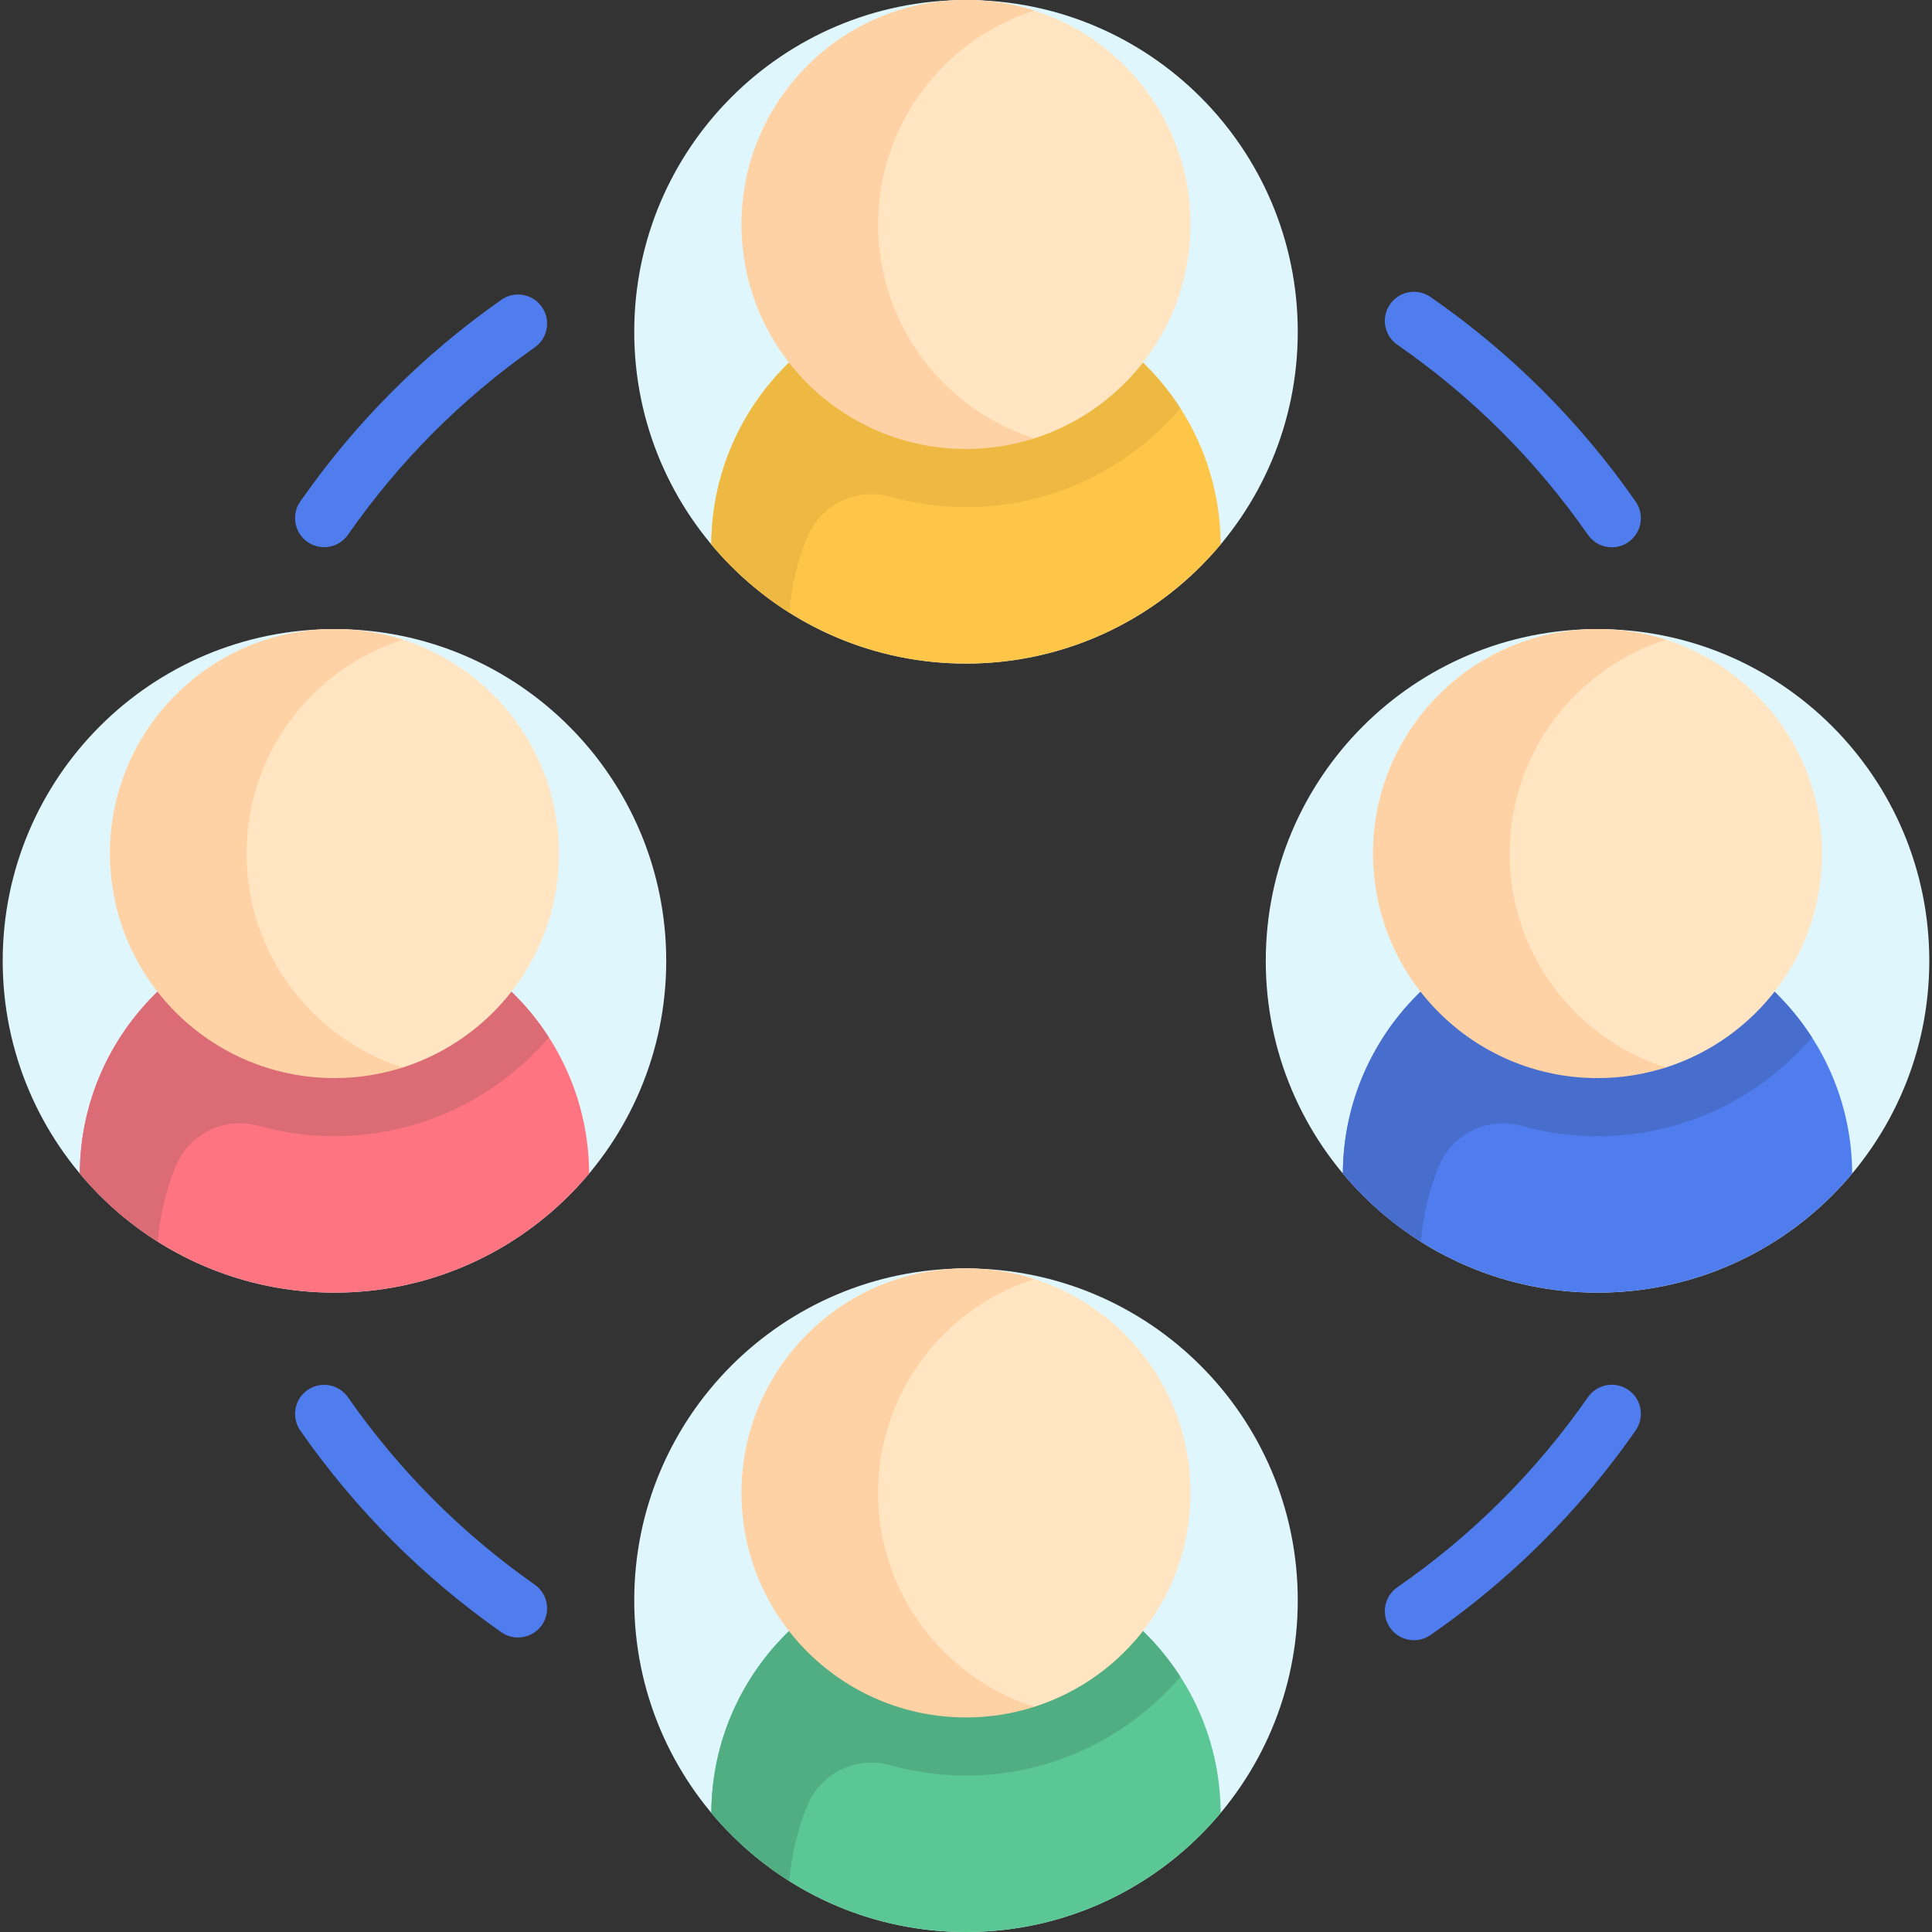 <svg width="100" height="100" viewBox="0 0 100 100" fill="none" xmlns="http://www.w3.org/2000/svg">
<rect x="0" y="0" width="100" height="100" fill="#333333" stroke="none"/>
<g clip-path="url(#clip0)">
<path d="M50 0C59.484 0 67.172 7.688 67.172 17.174C67.172 26.658 59.484 34.346 50 34.346C40.516 34.346 32.828 26.658 32.828 17.174C32.828 7.688 40.516 0 50 0Z" fill="#DFF6FD"/>
<path d="M63.182 28.177C60.034 31.949 55.297 34.347 50 34.347C44.703 34.347 39.966 31.949 36.818 28.177C36.836 24.484 38.377 21.151 40.841 18.768L45.44 15.525H55.142L59.159 18.768C61.623 21.151 63.164 24.484 63.182 28.177Z" fill="#FEC649"/>
<path d="M59.159 18.768L55.142 15.525H47.326L43.121 17.16L40.841 18.768C38.377 21.151 36.836 24.484 36.818 28.177C37.969 29.556 39.332 30.749 40.856 31.71C40.967 30.337 41.288 29.024 41.788 27.803C42.478 26.114 44.328 25.224 46.085 25.715C47.331 26.063 48.644 26.25 50 26.25C54.435 26.25 58.412 24.264 61.097 21.137C60.543 20.274 59.893 19.478 59.159 18.768Z" fill="#EEB942"/>
<path d="M50 0C43.583 0 38.38 5.202 38.38 11.62C38.38 11.88 38.392 12.139 38.409 12.395L39.321 12.01L41.153 17.386L48.525 22.029L51.621 22.69H53.535C58.224 21.194 61.62 16.804 61.62 11.62C61.62 5.202 56.418 0 50 0Z" fill="#FFE5C2"/>
<path d="M45.451 11.62C45.451 6.435 48.85 2.045 53.538 0.549C52.423 0.193 51.233 0 50 0C43.583 0 38.38 5.202 38.38 11.62C38.38 18.037 43.583 23.239 50 23.239C51.233 23.239 52.423 23.046 53.538 22.69C48.85 21.194 45.451 16.804 45.451 11.62Z" fill="#FED2A4"/>
<path d="M82.688 32.56C92.172 32.56 99.86 40.249 99.86 49.735C99.86 59.219 92.172 66.907 82.688 66.907C73.204 66.907 65.516 59.219 65.516 49.735C65.516 40.249 73.204 32.56 82.688 32.56Z" fill="#DFF6FD"/>
<path d="M95.87 60.738C92.722 64.51 87.985 66.907 82.688 66.907C77.391 66.907 72.654 64.51 69.506 60.738C69.524 57.044 71.065 53.712 73.529 51.328L78.128 48.086H87.83L91.847 51.328C94.311 53.712 95.852 57.044 95.87 60.738Z" fill="#507DED"/>
<path d="M91.847 51.328L87.83 48.086H80.014L75.809 49.72L73.529 51.328C71.065 53.712 69.524 57.044 69.506 60.738C70.657 62.116 72.02 63.31 73.544 64.271C73.655 62.898 73.977 61.585 74.476 60.363C75.166 58.675 77.016 57.785 78.773 58.276C80.019 58.624 81.332 58.81 82.688 58.81C87.123 58.81 91.1 56.824 93.785 53.697C93.231 52.834 92.581 52.038 91.847 51.328Z" fill="#476DCD"/>
<path d="M82.688 32.562C76.271 32.562 71.068 37.765 71.068 44.182C71.068 44.443 71.08 44.701 71.097 44.958L72.008 44.572L73.841 49.948L81.213 54.592L84.309 55.252H86.224C90.912 53.756 94.308 49.366 94.308 44.182C94.308 37.765 89.106 32.562 82.688 32.562Z" fill="#FFE5C2"/>
<path d="M78.139 44.182C78.139 38.998 81.538 34.607 86.227 33.111C85.112 32.755 83.921 32.562 82.688 32.562C76.271 32.562 71.068 37.765 71.068 44.182C71.068 50.599 76.271 55.802 82.688 55.802C83.921 55.802 85.112 55.608 86.227 55.252C81.538 53.757 78.139 49.367 78.139 44.182Z" fill="#FED2A4"/>
<path d="M50 65.654C59.484 65.654 67.172 73.343 67.172 82.829C67.172 92.312 59.484 100.001 50 100.001C40.516 100.001 32.828 92.312 32.828 82.829C32.828 73.343 40.516 65.654 50 65.654Z" fill="#DFF6FD"/>
<path d="M63.182 93.832C60.034 97.604 55.297 100.001 50 100.001C44.703 100.001 39.966 97.604 36.818 93.832C36.836 90.138 38.377 86.805 40.841 84.422L45.44 81.18H55.142L59.159 84.422C61.623 86.805 63.164 90.138 63.182 93.832Z" fill="#5AC794"/>
<path d="M59.159 84.422L55.142 81.18H47.326L43.121 82.814L40.841 84.422C38.377 86.805 36.836 90.138 36.818 93.832C37.969 95.21 39.332 96.404 40.856 97.365C40.967 95.992 41.288 94.679 41.788 93.457C42.478 91.768 44.328 90.878 46.085 91.369C47.331 91.717 48.644 91.904 50 91.904C54.435 91.904 58.412 89.918 61.097 86.791C60.543 85.928 59.893 85.132 59.159 84.422Z" fill="#51AE82"/>
<path d="M50 65.654C43.583 65.654 38.38 70.856 38.38 77.274C38.38 77.535 38.392 77.793 38.409 78.05L39.321 77.664L41.153 83.04L48.525 87.683L51.621 88.344H53.535C58.224 86.848 61.62 82.458 61.62 77.274C61.62 70.857 56.418 65.654 50 65.654Z" fill="#FFE5C2"/>
<path d="M45.451 77.274C45.451 72.09 48.85 67.699 53.538 66.203C52.423 65.847 51.233 65.654 50 65.654C43.583 65.654 38.38 70.856 38.38 77.274C38.38 83.691 43.583 88.894 50 88.894C51.233 88.894 52.423 88.7 53.538 88.344C48.85 86.848 45.451 82.459 45.451 77.274Z" fill="#FED2A4"/>
<path d="M17.312 32.56C26.796 32.56 34.484 40.249 34.484 49.735C34.484 59.219 26.796 66.907 17.312 66.907C7.828 66.907 0.14 59.219 0.14 49.735C0.14 40.249 7.828 32.56 17.312 32.56Z" fill="#DFF6FD"/>
<path d="M30.494 60.738C27.346 64.51 22.609 66.907 17.312 66.907C12.015 66.907 7.278 64.51 4.13 60.738C4.148 57.044 5.689 53.712 8.153 51.328L12.752 48.086H22.454L26.471 51.328C28.935 53.712 30.476 57.044 30.494 60.738Z" fill="#FE7581"/>
<path d="M26.471 51.328L22.454 48.086H14.638L10.434 49.72L8.153 51.328C5.689 53.712 4.148 57.044 4.13 60.738C5.281 62.116 6.644 63.31 8.168 64.271C8.279 62.898 8.601 61.585 9.1 60.363C9.79 58.675 11.64 57.785 13.397 58.276C14.643 58.624 15.956 58.81 17.312 58.81C21.747 58.81 25.724 56.824 28.409 53.697C27.855 52.834 27.205 52.038 26.471 51.328Z" fill="#DB6C75"/>
<path d="M17.312 32.562C10.895 32.562 5.692 37.765 5.692 44.182C5.692 44.443 5.704 44.701 5.721 44.958L6.633 44.572L8.465 49.948L15.837 54.592L18.933 55.252H20.848C25.536 53.756 28.932 49.366 28.932 44.182C28.932 37.765 23.729 32.562 17.312 32.562Z" fill="#FFE5C2"/>
<path d="M12.762 44.182C12.762 38.998 16.162 34.607 20.85 33.111C19.735 32.755 18.544 32.562 17.312 32.562C10.894 32.562 5.692 37.765 5.692 44.182C5.692 50.599 10.894 55.802 17.312 55.802C18.544 55.802 19.735 55.608 20.85 55.252C16.162 53.757 12.762 49.367 12.762 44.182Z" fill="#FED2A4"/>
<path d="M83.428 28.328C82.953 28.328 82.485 28.103 82.192 27.683C79.507 23.83 76.188 20.52 72.327 17.845C71.644 17.372 71.474 16.435 71.947 15.752C72.42 15.068 73.358 14.898 74.041 15.371C78.198 18.25 81.771 21.814 84.662 25.962C85.137 26.644 84.969 27.582 84.287 28.057C84.025 28.24 83.725 28.328 83.428 28.328Z" fill="#507DED"/>
<path d="M73.185 84.898C72.708 84.898 72.239 84.671 71.947 84.25C71.474 83.567 71.644 82.629 72.327 82.156C76.188 79.481 79.507 76.172 82.192 72.318C82.668 71.637 83.606 71.469 84.287 71.944C84.969 72.419 85.137 73.357 84.662 74.039C81.771 78.187 78.198 81.751 74.041 84.63C73.779 84.811 73.481 84.898 73.185 84.898Z" fill="#507DED"/>
<path d="M26.812 84.757C26.514 84.757 26.212 84.669 25.95 84.484C21.885 81.632 18.384 78.12 15.543 74.045C15.068 73.363 15.235 72.425 15.917 71.95C16.599 71.475 17.536 71.642 18.012 72.324C20.65 76.109 23.902 79.372 27.678 82.021C28.358 82.498 28.523 83.436 28.046 84.117C27.753 84.534 27.286 84.757 26.812 84.757Z" fill="#507DED"/>
<path d="M16.776 28.322C16.479 28.322 16.179 28.234 15.917 28.051C15.235 27.576 15.068 26.638 15.543 25.956C18.383 21.881 21.884 18.369 25.95 15.517C26.63 15.04 27.568 15.204 28.046 15.885C28.523 16.565 28.358 17.503 27.678 17.981C23.902 20.63 20.65 23.892 18.012 27.677C17.719 28.097 17.252 28.322 16.776 28.322Z" fill="#507DED"/>
</g>
<defs>
<clipPath id="clip0">
<rect width="100" height="100" fill="white"/>
</clipPath>
</defs>
</svg>
